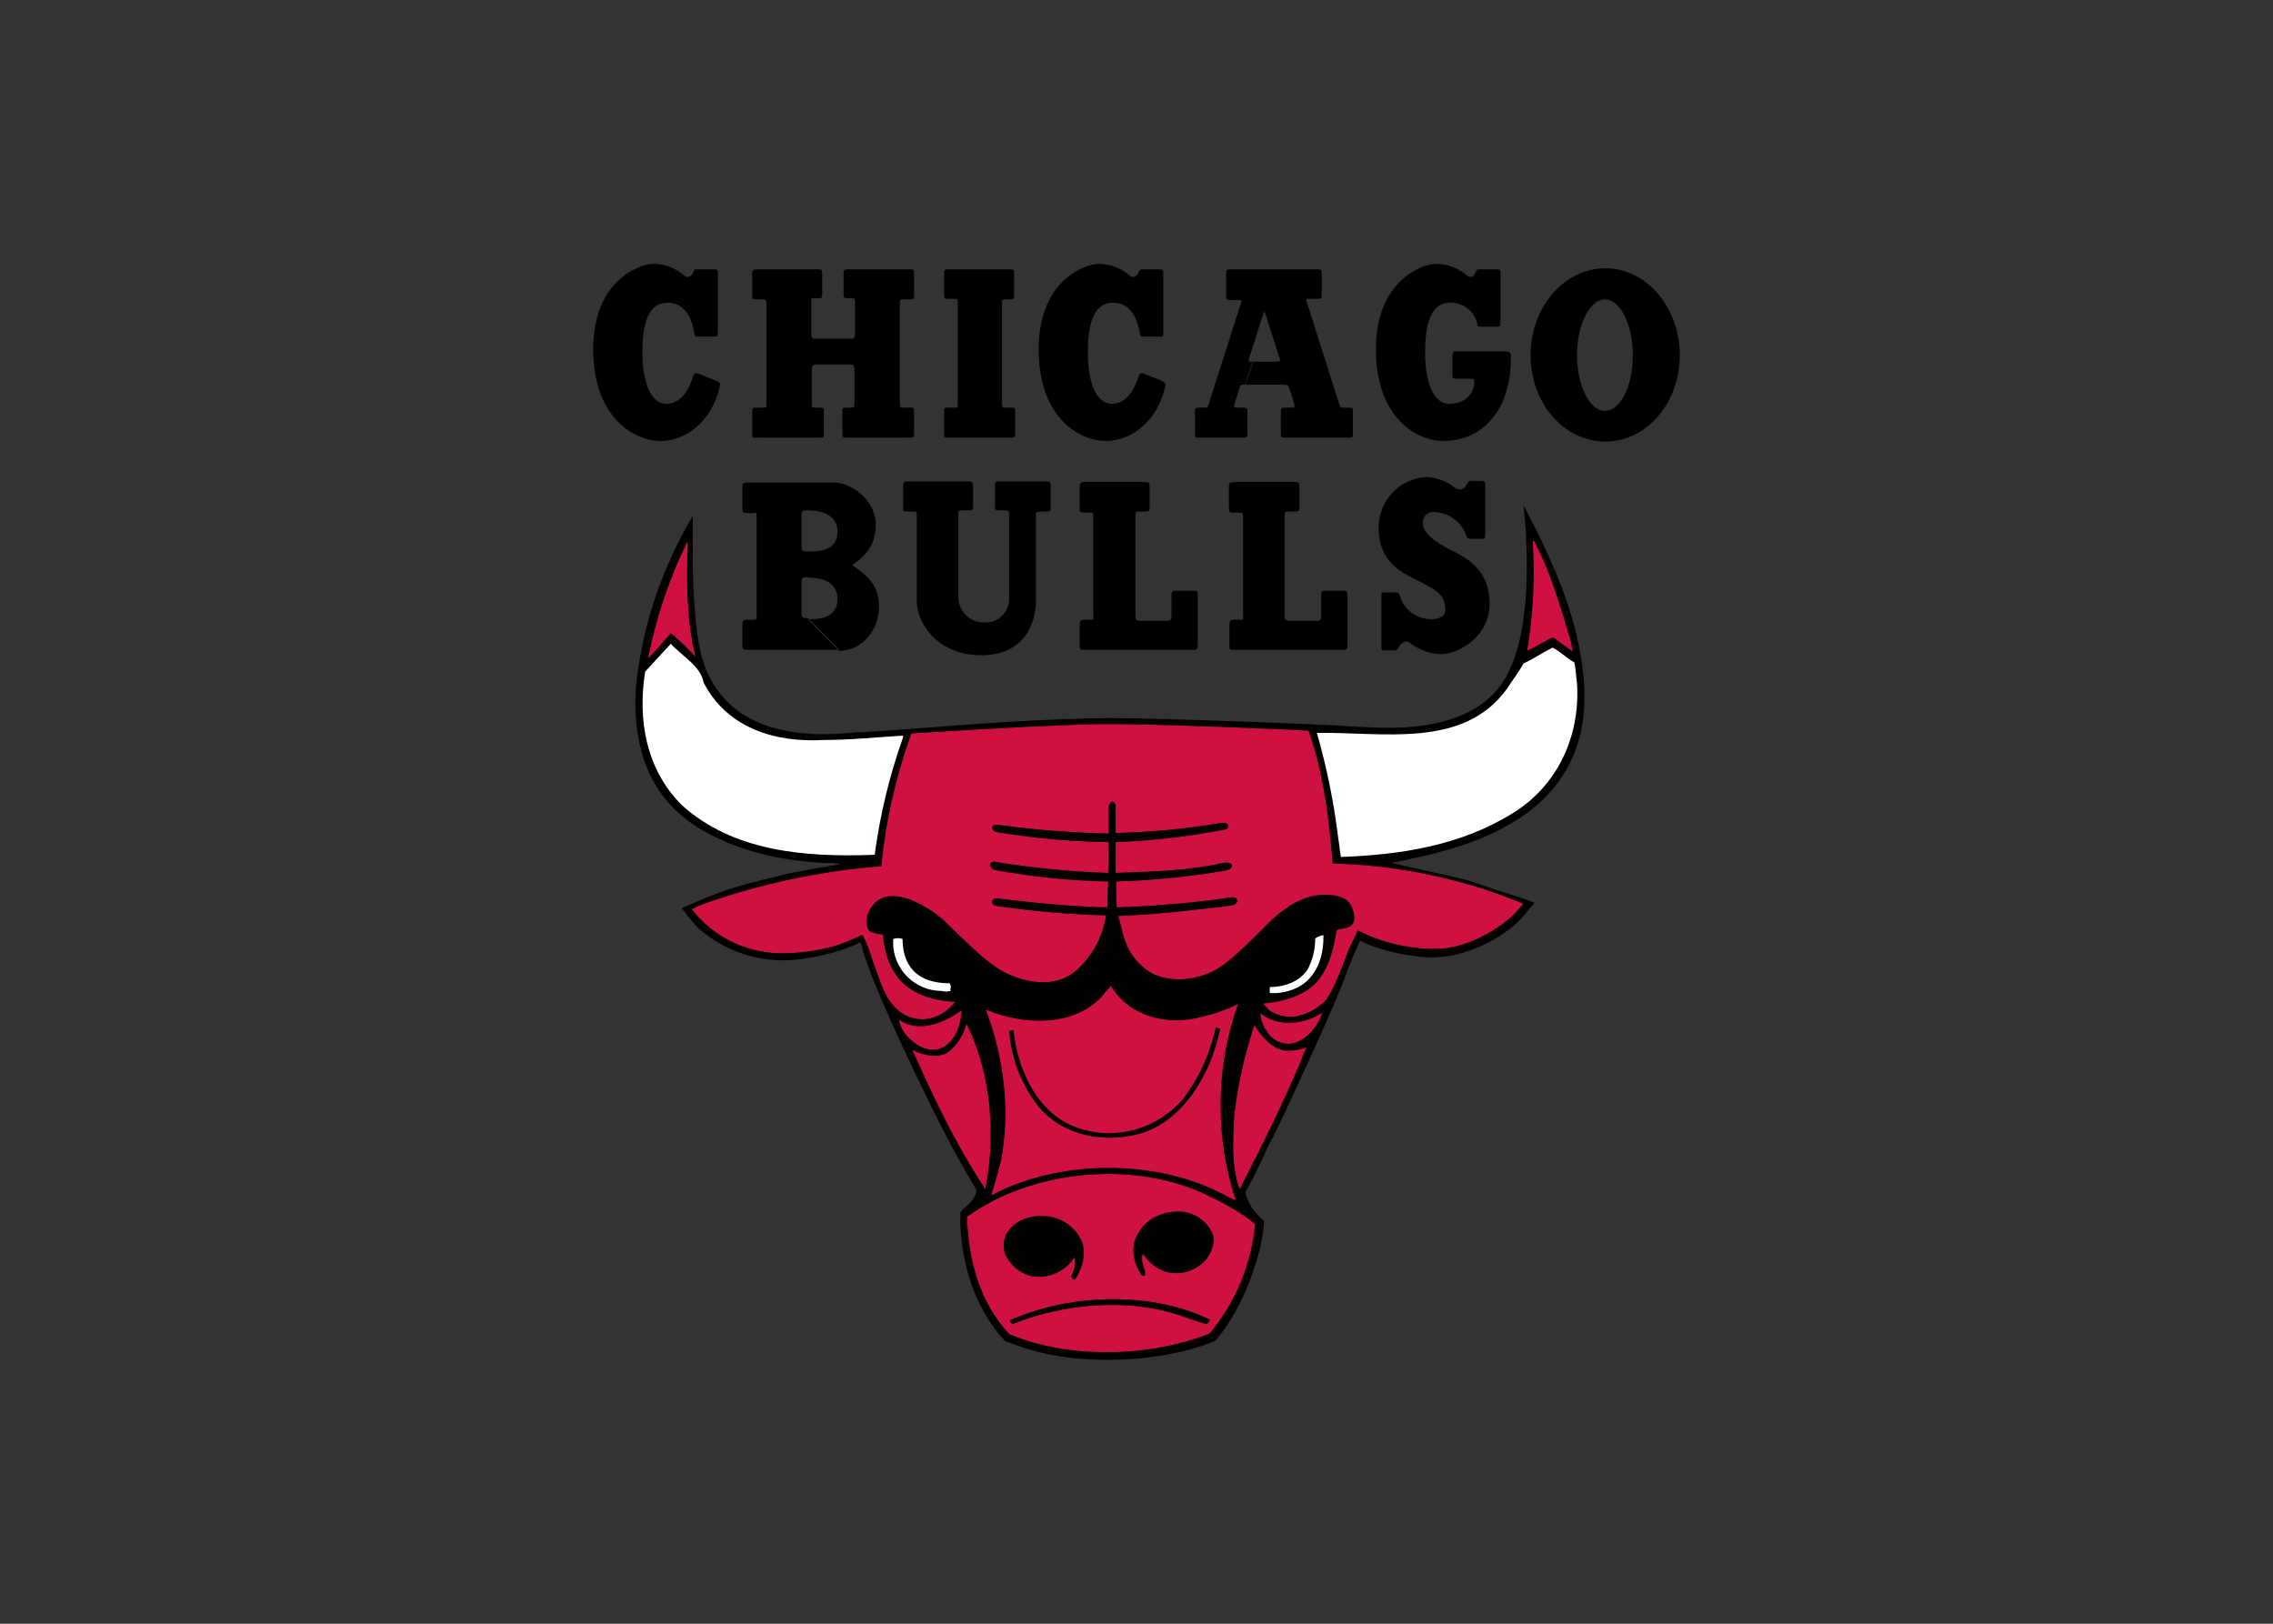 <svg viewBox="0 0 560 400" xmlns="http://www.w3.org/2000/svg" fill-rule="evenodd" clip-rule="evenodd"><rect x="0" y="0" width="560" height="400" fill="#333333" stroke="none"/><path d="M390.287 168.826c-.943-16.294-8.214-30.972-12.524-39.725l-.539-.943-1.885-3.771.404 4.175c.404 5.79 1.751 25.72-4.175 37.167-7.406 15.217-29.087 13.735-36.224 13.331h-.404c-11.716-.808-49.825-2.155-61.54-2.155-15.351.135-32.319 1.347-46.054 2.424-6.733.539-12.524.943-16.429 1.077-.404 0-.808.135-1.481.135-19.122 1.751-31.241-3.905-35.955-16.833-2.828-7.945-2.828-23.7-2.828-31.241v-5.386l-1.481 2.693c-6.876 12.234-11.14 25.761-12.524 39.725-1.347 24.239 11.312 32.992 20.873 37.301 10.1 4.713 20.334 5.386 23.7 5.656h.135c.757.112 1.524.157 2.289.135 1.129-.039 2.258.052 3.367.269-1.885.404-4.309.808-6.329 1.077-2.289.539-4.444.808-5.521 1.077-2.289.539-11.985 2.693-17.102 4.578-4.309 1.481-9.157 3.771-9.292 3.771l-.808.404.673.808s1.616 2.155 3.232 3.905c6.6 5.936 15.406 8.823 24.239 7.945 9.022-1.077 14.005-3.367 15.89-4.309.972 3.432 2.141 6.804 3.501 10.1 4.04 10.1 13.466 29.626 16.967 36.359 2.828 5.521 5.656 10.369 7.541 13.601l.673 1.212c-.571 1.754-1.709 3.27-3.232 4.309-.269.269-.404.539-.673.673l-.135.269v.404c-.135 1.751-.539 18.853 10.908 31.241l.135.135h.135c5.79 2.289 13.197 4.578 25.316 4.578 12.254 0 22.623-2.963 26.259-4.713l.135-.135.135-.135c7.945-9.426 11.716-23.835 11.716-28.952v-.269l-.269-.269-.539-.539c-1.883-1.666-3.202-3.879-3.771-6.329 1.077-1.616 2.963-5.656 4.578-8.888.567-1.44 1.242-2.836 2.02-4.175 3.367-6.733 13.197-28.01 17.237-37.975 2.424-6.464 3.771-9.561 4.444-10.908 1.751.943 6.464 3.097 15.351 4.04 11.446 1.077 22.354-6.464 25.451-10.773.539-.673 1.347-1.616 1.481-1.751l.673-.808-.943-.404c-.135 0-.404-.135-2.289-.808l-6.329-2.02-6.329-2.155c-1.751-.539-9.561-2.289-15.082-3.501l-4.309-.943 1.347-.269c13.197-2.828 48.209-8.888 46.189-43.496z"/><path d="M169.308 133.814c-.404 9.022-.269 18.853 1.751 27.471-1.829-1.944-3.763-3.786-5.79-5.521-1.885 2.02-3.501 4.175-5.386 6.06 1.938-9.699 5.106-19.112 9.426-28.01z" fill="#ce1141"/><path d="M169.308 133.814c-.404 9.022-.269 18.853 1.751 27.471-1.829-1.944-3.763-3.786-5.79-5.521-1.885 2.02-3.501 4.175-5.386 6.06 1.938-9.699 5.106-19.112 9.426-28.01z" stroke="#ce1141" stroke-width="0.269" fill="none"/><path d="M386.786 157.784l.539 2.424-4.713-3.367c-2.155.943-4.175 2.289-6.194 3.232 1.469-8.852 1.92-17.843 1.347-26.798 4.175 7.676 6.464 16.025 9.022 24.508z" fill="#ce1141"/><path d="M386.786 157.784l.539 2.424-4.713-3.367c-2.155.943-4.175 2.289-6.194 3.232 1.469-8.852 1.92-17.843 1.347-26.798 4.175 7.676 6.464 16.025 9.022 24.508z" stroke="#ce1141" stroke-width="0.269" fill="none"/><path d="M273.671 243.16c4.848 7.541 13.87 9.696 22.219 7.541 3.071-.687 6.054-1.726 8.888-3.097-2.899 8.213-4.313 16.878-4.175 25.586.025 7.552 1.252 15.053 3.636 22.219-1.212-.269-2.289-1.212-3.636-1.751-16.563-8.349-39.86-8.08-56.154.539.808-2.559 1.616-5.521 2.289-8.214 2.424-12.524.673-25.586-3.636-37.032 8.753 3.636 21.546 4.444 28.683-3.636.56-.775 1.192-1.496 1.885-2.155z" fill="#ce1141"/><path d="M273.671 243.16c4.848 7.541 13.87 9.696 22.219 7.541 3.071-.687 6.054-1.726 8.888-3.097-2.899 8.213-4.313 16.878-4.175 25.586.025 7.552 1.252 15.053 3.636 22.219-1.212-.269-2.289-1.212-3.636-1.751-16.563-8.349-39.86-8.08-56.154.539.808-2.559 1.616-5.521 2.289-8.214 2.424-12.524.673-25.586-3.636-37.032 8.753 3.636 21.546 4.444 28.683-3.636.56-.775 1.192-1.496 1.885-2.155z" stroke="#ce1141" stroke-width="0.269" fill="none"/><path d="M236.773 249.354c-.404 3.501-1.616 7.541-5.386 8.888-3.097.808-5.79-.943-7.81-3.097-.938-1.025-1.588-2.279-1.885-3.636 4.713 3.097 10.908.673 14.947-2.289l.135.135z" fill="#ce1141"/><path d="M236.773 249.354c-.404 3.501-1.616 7.541-5.386 8.888-3.097.808-5.79-.943-7.81-3.097-.938-1.025-1.588-2.279-1.885-3.636 4.713 3.097 10.908.673 14.947-2.289l.135.135z" stroke="#ce1141" stroke-width="0.269" fill="none"/><path d="M325.515 249.758c-1.077 3.232-3.905 6.464-7.137 7.137-2.472.383-4.941-.797-6.194-2.963-.847-1.19-1.359-2.584-1.481-4.04 4.175 3.367 10.773 2.559 14.813-.135z" fill="#ce1141"/><path d="M325.515 249.758c-1.077 3.232-3.905 6.464-7.137 7.137-2.472.383-4.941-.797-6.194-2.963-.847-1.19-1.359-2.584-1.481-4.04 4.175 3.367 10.773 2.559 14.813-.135z" stroke="#ce1141" stroke-width="0.269" fill="none"/><path d="M316.358 258.915c1.779.176 3.575-.054 5.252-.673-4.713 11.716-10.369 23.027-16.159 34.339-2.02-5.656-1.481-11.716-1.212-18.045.899-7.368 2.523-14.631 4.848-21.681 1.616 2.693 4.175 5.521 7.272 6.06z" fill="#ce1141"/><path d="M316.358 258.915c1.779.176 3.575-.054 5.252-.673-4.713 11.716-10.369 23.027-16.159 34.339-2.02-5.656-1.481-11.716-1.212-18.045.899-7.368 2.523-14.631 4.848-21.681 1.616 2.693 4.175 5.521 7.272 6.06z" stroke="#ce1141" stroke-width="0.269" fill="none"/><path d="M242.698 292.446v.135c-7.137-10.773-12.524-22.219-17.641-33.665 2.289 1.212 6.194 2.02 8.618.404 2.174-1.7 3.735-4.066 4.444-6.733 5.79 11.581 7.137 26.663 4.578 39.86z" fill="#ce1141"/><path d="M242.698 292.446v.135c-7.137-10.773-12.524-22.219-17.641-33.665 2.289 1.212 6.194 2.02 8.618.404 2.174-1.7 3.735-4.066 4.444-6.733 5.79 11.581 7.137 26.663 4.578 39.86z" stroke="#ce1141" stroke-width="0.269" fill="none"/><path d="M309.087 301.603c-.939 9.854-4.837 19.197-11.177 26.798-14.678 5.79-34.473 6.329-49.151.135-7.272-7.81-9.965-17.91-10.369-28.683 15.621-11.312 39.994-13.87 57.904-5.79 4.444 2.155 8.888 4.309 12.793 7.541z" fill="#ce1141"/><path d="M309.087 301.603c-.939 9.854-4.837 19.197-11.177 26.798-14.678 5.79-34.473 6.329-49.151.135-7.272-7.81-9.965-17.91-10.369-28.683 15.621-11.312 39.994-13.87 57.904-5.79 4.444 2.155 8.888 4.309 12.793 7.541z" stroke="#ce1141" stroke-width="0.269" fill="none"/><path d="M369.55 220.537c-13.287-4.733-27.241-7.324-41.341-7.676-1.212-14.947-2.963-24.239-5.925-32.723-6.868-.404-37.301-1.616-49.151-1.616-11.716 0-41.745 1.885-48.478 2.289-3.836 10.553-6.325 21.547-7.406 32.723-14.978 1.157-29.738 4.281-43.9 9.292-1.885.673-2.693 1.347-2.693 1.212 5.146 6.54 12.957 10.445 21.277 10.638 4.04.135 11.716-.673 16.563-2.828 1.347-.539 4.04-1.751 4.04-1.751.526.904.976 1.85 1.347 2.828 1.347 3.771 3.097 9.292 4.309 11.581 1.751 3.636 4.578 6.329 9.157 6.464 3.022-.169 5.825-1.645 7.676-4.04-11.85-.673-16.833-7.002-17.641-16.563-2.828-.404-3.636-.673-3.905-2.289-.352-1.715.094-3.5 1.212-4.848 1.347-1.885 3.636-3.636 9.292-1.885 3.218 1.252 6.184 3.077 8.753 5.386 2.424 2.289 9.561 9.696 13.87 12.12 4.578 2.693 13.331 5.252 18.987-.404 3.598-3.401 5.967-7.901 6.733-12.793-8.925-.242-17.828-1.007-26.663-2.289-2.424-.404-1.347-2.693.539-2.155 0 0 15.486 2.02 26.528 2.155 0-1.347 0-3.501.135-6.06-9.307-.196-18.584-1.142-27.74-2.828-2.02-.539-1.616-2.828.269-2.289 9.09 1.487 18.266 2.387 27.471 2.693 0-1.885.135-4.713.135-7.272-9.114-.135-18.206-.945-27.202-2.424-2.289-.404-1.751-2.424 0-2.155 9.019 1.232 18.101 1.951 27.202 2.155v-6.06c0-2.289 2.02-2.424 2.02-.135v6.06c8.575-.209 17.124-1.019 25.586-2.424 2.693-.539 2.424 1.751 1.212 1.885-8.842 1.705-17.8 2.74-26.798 3.097v7.272c8.214-.269 17.91-.539 26.124-2.424 3.097-.673 3.367 1.751.808 2.155-8.861 1.51-17.813 2.41-26.798 2.693 0 2.02 0 4.578.135 6.06 9.33-.285 18.636-1.094 27.875-2.424 2.155-.404 2.559 1.885.269 2.289-2.289.269-17.775 2.289-27.74 2.559 1.077 3.367 1.212 8.214 6.06 12.389 4.578 4.04 12.524 3.636 18.045.404 4.309-2.559 11.177-9.965 13.601-12.254 2.02-1.751 6.868-6.194 13.331-6.06 6.329.135 6.464 3.367 6.868 4.309.269 1.077.539 2.828-.943 3.771-1.077.673-2.155.404-3.232.943-.808 5.252-2.424 11.177-6.598 14.274-4.444 3.367-11.312 3.771-11.312 3.771s.943 1.077 1.212 1.347c1.795 1.28 4.002 1.856 6.194 1.616 2.858-.486 5.494-1.852 7.541-3.905 2.155-2.828 4.175-8.618 5.656-12.389.539-1.347 1.885-3.905 2.289-4.982 1.347.539 1.885.943 4.309 1.885 4.948 1.859 10.201 2.773 15.486 2.693 6.598-.135 14.139-4.175 18.583-8.349.673-.673 2.289-2.559 2.289-2.559s-4.309-1.751-5.521-2.155z" fill="#ce1141"/><path d="M369.55 220.537c-13.287-4.733-27.241-7.324-41.341-7.676-1.212-14.947-2.963-24.239-5.925-32.723-6.868-.404-37.301-1.616-49.151-1.616-11.716 0-41.745 1.885-48.478 2.289-3.836 10.553-6.325 21.547-7.406 32.723-14.978 1.157-29.738 4.281-43.9 9.292-1.885.673-2.693 1.347-2.693 1.212 5.146 6.54 12.957 10.445 21.277 10.638 4.04.135 11.716-.673 16.563-2.828 1.347-.539 4.04-1.751 4.04-1.751.526.904.976 1.85 1.347 2.828 1.347 3.771 3.097 9.292 4.309 11.581 1.751 3.636 4.578 6.329 9.157 6.464 3.022-.169 5.825-1.645 7.676-4.04-11.85-.673-16.833-7.002-17.641-16.563-2.828-.404-3.636-.673-3.905-2.289-.352-1.715.094-3.5 1.212-4.848 1.347-1.885 3.636-3.636 9.292-1.885 3.218 1.252 6.184 3.077 8.753 5.386 2.424 2.289 9.561 9.696 13.87 12.12 4.578 2.693 13.331 5.252 18.987-.404 3.598-3.401 5.967-7.901 6.733-12.793-8.925-.242-17.828-1.007-26.663-2.289-2.424-.404-1.347-2.693.539-2.155 0 0 15.486 2.02 26.528 2.155 0-1.347 0-3.501.135-6.06-9.307-.196-18.584-1.142-27.74-2.828-2.02-.539-1.616-2.828.269-2.289 9.09 1.487 18.266 2.387 27.471 2.693 0-1.885.135-4.713.135-7.272-9.114-.135-18.206-.945-27.202-2.424-2.289-.404-1.751-2.424 0-2.155 9.019 1.232 18.101 1.951 27.202 2.155v-6.06c0-2.289 2.02-2.424 2.02-.135v6.06c8.575-.209 17.124-1.019 25.586-2.424 2.693-.539 2.424 1.751 1.212 1.885-8.842 1.705-17.8 2.74-26.798 3.097v7.272c8.214-.269 17.91-.539 26.124-2.424 3.097-.673 3.367 1.751.808 2.155-8.861 1.51-17.813 2.41-26.798 2.693 0 2.02 0 4.578.135 6.06 9.33-.285 18.636-1.094 27.875-2.424 2.155-.404 2.559 1.885.269 2.289-2.289.269-17.775 2.289-27.74 2.559 1.077 3.367 1.212 8.214 6.06 12.389 4.578 4.04 12.524 3.636 18.045.404 4.309-2.559 11.177-9.965 13.601-12.254 2.02-1.751 6.868-6.194 13.331-6.06 6.329.135 6.464 3.367 6.868 4.309.269 1.077.539 2.828-.943 3.771-1.077.673-2.155.404-3.232.943-.808 5.252-2.424 11.177-6.598 14.274-4.444 3.367-11.312 3.771-11.312 3.771s.943 1.077 1.212 1.347c1.795 1.28 4.002 1.856 6.194 1.616 2.858-.486 5.494-1.852 7.541-3.905 2.155-2.828 4.175-8.618 5.656-12.389.539-1.347 1.885-3.905 2.289-4.982 1.347.539 1.885.943 4.309 1.885 4.948 1.859 10.201 2.773 15.486 2.693 6.598-.135 14.139-4.175 18.583-8.349.673-.673 2.289-2.559 2.289-2.559s-4.309-1.751-5.521-2.155z" stroke="#ce1141" stroke-width="0.269" fill="none"/><path d="M298.583 303.219c1.212 2.289.269 4.848-1.077 6.868-2.442 3.041-6.464 4.364-10.234 3.367-2.326-.74-4.325-2.263-5.656-4.309-.539 1.885.808 3.232.673 4.982-.131.201-.356.322-.596.322-.178 0-.35-.066-.481-.187-2.155-2.828-2.963-7.137-1.077-10.234 2.289-4.309 6.733-6.06 11.446-5.656 2.973.402 5.579 2.207 7.002 4.848z"/><path d="M298.583 303.219c1.212 2.289.269 4.848-1.077 6.868-2.442 3.041-6.464 4.364-10.234 3.367-2.326-.74-4.325-2.263-5.656-4.309-.539 1.885.808 3.232.673 4.982-.131.201-.356.322-.596.322-.178 0-.35-.066-.481-.187-2.155-2.828-2.963-7.137-1.077-10.234 2.289-4.309 6.733-6.06 11.446-5.656 2.973.402 5.579 2.207 7.002 4.848z" stroke="#ce1141" stroke-width="0.269" fill="none"/><path d="M266.129 304.7c1.885 3.097.943 7.137-.808 10.1-.269.404-.673.808-1.212.404-.808-.943.269-1.751.404-2.693.246-.784.292-1.617.135-2.424-2.322 3.407-6.441 5.15-10.504 4.444-3.044-.732-5.555-2.89-6.733-5.79-.564-1.867-.268-3.893.808-5.521 2.828-3.771 7.945-4.578 12.12-3.232 2.442.809 4.503 2.487 5.79 4.713z"/><path d="M266.129 304.7c1.885 3.097.943 7.137-.808 10.1-.269.404-.673.808-1.212.404-.808-.943.269-1.751.404-2.693.246-.784.292-1.617.135-2.424-2.322 3.407-6.441 5.15-10.504 4.444-3.044-.732-5.555-2.89-6.733-5.79-.564-1.867-.268-3.893.808-5.521 2.828-3.771 7.945-4.578 12.12-3.232 2.442.809 4.503 2.487 5.79 4.713z" stroke="#ce1141" stroke-width="0.269" fill="none"/><path d="M298.314 325.034c-.269.673-.404.673-.943 1.347-1.481-.404-3.097-.943-4.713-1.481-13.466-5.252-30.568-3.771-43.226 1.481-.415-.285-.705-.719-.808-1.212 14.678-6.598 34.877-7.406 49.69-.135z"/><path d="M298.314 325.034c-.269.673-.404.673-.943 1.347-1.481-.404-3.097-.943-4.713-1.481-13.466-5.252-30.568-3.771-43.226 1.481-.415-.285-.705-.719-.808-1.212 14.678-6.598 34.877-7.406 49.69-.135z" stroke="#ce1141" stroke-width="0.269" fill="none"/><path d="M300.738 253.529c-2.155 10.638-8.888 22.892-20.199 25.99-8.888 2.289-18.853.404-24.912-7.002-4.18-5.343-6.666-11.817-7.137-18.583.414-.218.881-.311 1.347-.269.943 10.1 6.194 21.142 16.294 24.239 9.141 2.903 19.181-.034 25.316-7.406 3.905-5.179 6.617-11.157 7.945-17.506.506-.026.999.171 1.347.539z"/><path d="M300.738 253.529c-2.155 10.638-8.888 22.892-20.199 25.99-8.888 2.289-18.853.404-24.912-7.002-4.18-5.343-6.666-11.817-7.137-18.583.414-.218.881-.311 1.347-.269.943 10.1 6.194 21.142 16.294 24.239 9.141 2.903 19.181-.034 25.316-7.406 3.905-5.179 6.617-11.157 7.945-17.506.506-.026.999.171 1.347.539z" stroke="#ce1141" stroke-width="0.269" fill="none"/><path d="M168.365 67.696c-2.149-1.795-4.877-2.752-7.676-2.693-3.097.135-14.543 4.04-14.543 21.007 0 17.102 10.369 22.623 16.563 22.623 6.194 0 12.524-4.713 14.543-13.062.269-1.212.135-1.347-1.077-1.885l-4.04-1.616c-.943-.269-1.077-.269-1.616 1.347-.404 1.212-2.155 6.06-6.329 6.06-4.175 0-5.925-6.06-5.925-12.524 0-6.329 1.077-12.389 6.194-12.389s6.194 5.386 6.598 7.406c.135.943.269.943 1.212.943h3.771c.808 0 .808 0 .808-1.751v-14.005c0-.808-.135-.808-1.751-.808h-3.367c-.673 0-.673.135-1.077 1.077-.404.539-1.212 1.347-2.289.269zM322.014 74.563l7.81 24.643c.404 1.077.404 1.212 1.077 1.212h1.077c1.347 0 1.347 0 1.347 1.077v4.713c0 1.616-.135 1.616-.943 1.616h-15.486c-1.347 0-1.347-.135-1.347-1.077v-4.848c0-1.481.135-1.481 1.212-1.481h1.481c.808 0 .808-.269.539-1.212l-1.212-3.771c-.404-.673-.539-.673-1.481-.673h-9.426l2.02-5.656h5.79c.943 0 1.077-.135.808-.808l-3.501-10.908c-.135-.673-.404-.673-.539-.135l-3.501 11.042c-.269.808-.269.808 1.077.808l-2.02 5.656c-1.077 0-1.077 0-1.347.673l-1.212 3.771c-.269 1.077-.269 1.212.404 1.212h1.481c1.212 0 1.212.135 1.212 1.481v4.848c0 .943-.135 1.077-1.347 1.077h-10.638c-.943 0-.943-.135-.943-1.616v-4.713c0-.943.135-1.077 1.212-1.077h1.077l.145.011c.47 0 .872-.352.933-.819l7.945-24.912c.269-.673.269-.808-.943-.808h-1.481c-1.212 0-1.212-.135-1.212-1.077v-4.982c0-1.481 0-1.481 1.751-1.481h20.603c1.212 0 1.212.135 1.212 1.481v4.713c0 1.077 0 1.077-1.481 1.077h-1.616c-.808-.135-.808.135-.539.943zM359.315 93.281h2.693c1.212 0 1.212.135 1.212.808 0 2.424-1.751 5.386-6.194 5.386-4.175 0-5.925-6.06-5.925-12.524 0-6.329 1.077-12.389 6.194-12.389 3.085-.091 5.842 1.991 6.598 4.982.135.943.135.943 1.212.943h3.771c.808 0 .808 0 .808-1.885v-11.446c0-.808-.135-.808-1.751-.808h-3.367c-.673 0-.673 0-1.212 1.077-.135.539-1.077 1.347-2.155.269-2.16-1.775-4.88-2.729-7.676-2.693-3.097.135-14.543 4.04-14.543 21.007 0 17.102 10.234 22.623 16.563 22.623 9.426 0 16.698-7.137 16.698-20.603 0-1.347-.135-1.481-2.02-1.481h-11.177c-1.077 0-1.212.135-1.212 1.347v4.444c0 .943.135.943 1.481.943zM395.539 66.08c-10.234 0-18.449 9.696-18.449 21.411 0 11.85 8.214 21.277 18.449 21.277 10.1 0 18.314-9.426 18.314-21.277 0-11.716-8.214-21.411-18.314-21.411l-.135 7.676c3.771 0 6.868 6.194 6.868 13.735 0 7.541-2.963 13.735-6.868 13.735-3.771 0-6.868-6.194-6.868-13.735 0-7.541 3.097-13.735 6.868-13.735l.135-7.676zM188.834 99.476v-24.643c0-.943-.135-1.077-1.077-1.077h-1.212c-1.212 0-1.212-.135-1.212-.943v-5.386c0-.943.135-1.077 1.481-1.077h14.543c1.077 0 1.212 0 1.212 1.077v4.982c0 1.077-.135 1.077-1.212 1.077h-.808c-.673 0-.808 0-.673.943v7.137c0 1.751 0 1.885 1.481 1.885h7.81c1.481 0 1.481-.135 1.481-1.885v-7.137c0-.943-.135-.943-.673-.943h-.808c-1.212 0-1.347 0-1.347-1.077v-4.982c0-1.077.269-1.077 1.347-1.077h14.409c1.616 0 1.616 0 1.616 1.077v5.386c0 .943-.135.943-1.347.943h-1.212c-.943 0-.943.135-.943 1.077v24.643c0 .943.135.943 1.212.943h1.212c1.077 0 1.077 0 1.077 1.481v4.848c0 .808 0 1.077-1.347 1.077h-15.351c-.943 0-.943 0-.943-1.616v-4.713c-.135-1.077 0-1.077 1.212-1.077h.808c.943 0 .943-.135.943-1.077v-7.676c0-1.751-.135-1.885-1.347-1.885h-7.81c-1.212 0-1.347.135-1.347 1.885v7.676c0 1.077 0 1.077.943 1.077h.808c1.212 0 1.212 0 1.212 1.077v4.713c0 1.616 0 1.616-.943 1.616h-15.486c-1.212 0-1.212 0-1.212-1.077v-4.848c0-1.481.135-1.481.943-1.481h1.347c1.212 0 1.212 0 1.212-.943zM235.965 74.563c0-.943 0-.943-.673-.943h-1.347c-1.347 0-1.347-.135-1.347-1.077v-5.117c0-1.077.135-1.077 1.212-1.077h14.409c1.616 0 1.616 0 1.616 1.077v5.386c0 .943-.135.943-1.347.943h-.673c-.943 0-.943.135-.943 1.077v24.643c0 .943.135.943 1.212.943h1.077c.943 0 .943 0 .943 1.481v4.848c0 .808 0 1.077-1.212 1.077h-15.351c-.943 0-.943 0-.943-1.616v-4.713c-.135-1.077 0-1.077 1.212-1.077h1.212c.943 0 .943 0 .943-1.077v-24.778zM278.114 67.696c-2.16-1.775-4.88-2.729-7.676-2.693-3.097.135-14.543 4.04-14.543 21.007 0 17.102 10.234 22.623 16.563 22.623 6.194 0 12.524-4.713 14.543-13.062.269-1.212.135-1.347-1.077-1.885l-4.04-1.616c-.943-.269-1.077-.269-1.616 1.347-.404 1.212-2.155 6.06-6.329 6.06-4.175 0-5.925-6.06-5.925-12.524 0-6.329 1.077-12.389 6.194-12.389s6.194 5.386 6.598 7.406c.135.943.269.943 1.212.943h3.771c.808 0 .808 0 .808-1.751v-14.005c0-.808-.135-.808-1.751-.808h-3.367c-.673 0-.673.135-1.077 1.077-.404.539-1.212 1.347-2.289.269zM186.41 127.351v24.508c0 .808-.135.808-.943.808h-1.347c-1.077 0-1.212.269-1.212 1.347v5.117c0 .943.269.943 1.347.943h22.488l-7.676-7.81c-1.481 0-1.616 0-1.616-1.616v-7.002c0-1.347.135-1.481 1.616-1.481v-6.329c-1.616 0-1.616-.135-1.616-1.481v-7.137c0-1.481.135-1.481 1.481-1.481 1.481 0 7.406.135 7.406 5.252s-5.386 4.848-7.272 4.848v6.464c1.616 0 7.272.135 7.272 5.252s-5.386 4.982-7.272 4.982l7.676 7.81c5.656 0 9.83-5.117 9.83-10.908 0-5.79-3.636-8.08-6.598-10.234 2.155-1.616 5.79-4.04 5.79-9.83 0-6.464-6.329-10.504-10.234-10.504h-20.738c-1.751 0-1.885 0-1.885 1.347v5.252c0 .808.135.943 1.347.943h1.347c.808-.269.808-.135.808.943zM255.222 126.947v21.142c0 5.386-2.828 13.331-13.466 13.331-10.773 0-15.89-7.945-15.89-13.331v-21.142c0-.943-.135-.943-.943-.943h-1.212c-1.212 0-1.212 0-1.212-1.077v-4.713c0-1.616.135-1.616 1.481-1.616h14.409c1.077 0 1.347 0 1.347 1.347v4.713c0 1.077-.135 1.077-1.616 1.077h-1.212c-.673 0-.808.135-.808.943v20.603c.09 3.392 2.937 6.117 6.329 6.06l.402.015c3.181 0 5.799-2.618 5.799-5.799l-.007-.275v-20.334c0-1.212-.135-1.212-1.077-1.212h-1.077c-1.212 0-1.347 0-1.347-1.077v-4.713c0-1.212 0-1.347 1.212-1.347h10.638c1.885 0 1.885 0 1.885 1.347v4.982c0 1.077 0 1.077-1.347 1.077h-1.347c-.943.135-.943.135-.943.943zM305.451 152.667h-1.481c-.943 0-1.077.269-1.077 1.616v4.848c0 .943.135.943 1.212.943h26.528c1.212 0 1.347 0 1.347-1.481v-11.985c0-1.077-.135-1.077-1.347-1.077h-3.771c-1.212 0-1.347 0-1.347 1.481v4.175c0 1.616-.135 1.751-1.212 1.751h-5.925c-1.751 0-1.885-.269-1.885-1.347v-23.97c0-1.616 0-1.616.943-1.616h1.481c1.212 0 1.212-.135 1.212-1.077v-4.713c0-1.347 0-1.481-1.347-1.481h-14.139c-1.885 0-1.885.135-1.885 1.481v4.848c0 1.077.135 1.212 1.347 1.212h1.212c.943 0 .943 0 .943 1.481v23.835c.135 1.077 0 1.077-.808 1.077zM366.991 148.627c0 8.753-8.349 12.524-11.85 12.524-2.777-.072-5.463-1.014-7.676-2.693-1.077-1.077-2.289.135-2.693.673-.539.943-.673 1.077-1.077 1.077h-1.751c-1.751 0-1.616 0-1.616-.943v-11.446c0-1.885 0-1.885.673-1.885h2.693c.943 0 .943.135 1.212.943 1.027 3.306 4.079 5.595 7.541 5.656 2.02 0 3.636-.539 3.636-2.289 0-3.905-2.289-4.848-6.329-7.002-4.04-2.02-10.1-4.444-10.1-13.331-.024-6.505 5.089-11.974 11.581-12.389 2.657.052 5.222 1.001 7.272 2.693.31.246.694.379 1.089.379.696 0 1.328-.414 1.605-1.053.673-1.077.673-1.077 1.212-1.077h1.751c1.616 0 1.751 0 1.751.943v11.446c0 1.751 0 1.885-.808 1.885h-2.559c-1.077 0-1.077-.135-1.347-.943-1.222-3.338-4.39-5.594-7.945-5.656l-.227-.01c-1.359 0-2.477 1.118-2.477 2.477l.01.227c0 2.424 2.693 4.578 7.272 6.868 4.578 2.155 9.157 5.521 9.157 12.928zM268.553 152.667h-1.481c-.943 0-1.077.269-1.077 1.616v4.848c0 .943.135.943 1.347.943h26.528c1.077 0 1.212 0 1.212-1.481v-11.985c0-1.077-.135-1.077-1.212-1.077h-3.905c-1.212 0-1.347 0-1.347 1.481v4.175c0 1.616-.135 1.751-1.212 1.751h-5.925c-1.751 0-1.751-.269-1.751-1.347v-23.97c0-1.616 0-1.616.808-1.616h1.481c1.212 0 1.212-.135 1.212-1.077v-4.713c0-1.347 0-1.481-1.347-1.481h-14.139c-1.751 0-1.751.135-1.751 1.481v4.848c0 1.077 0 1.212 1.212 1.212h1.212c.943 0 .943 0 .943 1.481v23.835c.135 1.077 0 1.077-.808 1.077z"/><path d="M173.348 168.153c5.79 11.177 17.506 14.813 29.491 14.139 6.598 0 13.062-.673 19.661-1.077v.404c-3.343 9.378-5.691 19.083-7.002 28.952-17.237.673-34.877-.808-47.536-12.254-8.753-8.753-10.908-20.873-9.022-32.857l6.329-6.868c2.828 3.097 7.406 5.521 8.08 9.561zM387.864 163.171c.404 1.751.404 3.367.673 5.252.808 13.197-4.982 25.451-16.294 32.184-12.389 7.541-26.663 9.965-41.88 10.504-.269-1.347-.404-3.232-.673-4.713-1.062-8.744-2.818-17.389-5.252-25.855 16.294-.269 36.089 4.04 46.862-10.908 1.347-2.155 2.828-3.905 4.04-6.194 2.424-1.077 4.713-2.693 7.137-3.905 2.02.943 3.367 2.559 5.386 3.636zM326.054 230.367c.135 5.117-1.616 10.369-6.194 12.793-2.161 1.106-4.578 1.617-7.002 1.481-.067-.492-.067-.99 0-1.481 3.636 0 7.272-1.347 9.292-4.309 1.252-2.363 1.901-5 1.885-7.676.598-.429 1.292-.706 2.02-.808zM234.215 244.102c-.748.212-1.541.212-2.289 0h-.017c-6.512 0-11.869-5.357-11.869-11.869 0-.307.012-.616.036-.924.74-.269 1.55-.269 2.289 0 0 4.713 1.885 10.908 11.581 10.908.673 1.077 0 1.212.269 1.885z" fill="#fff"/></svg>
